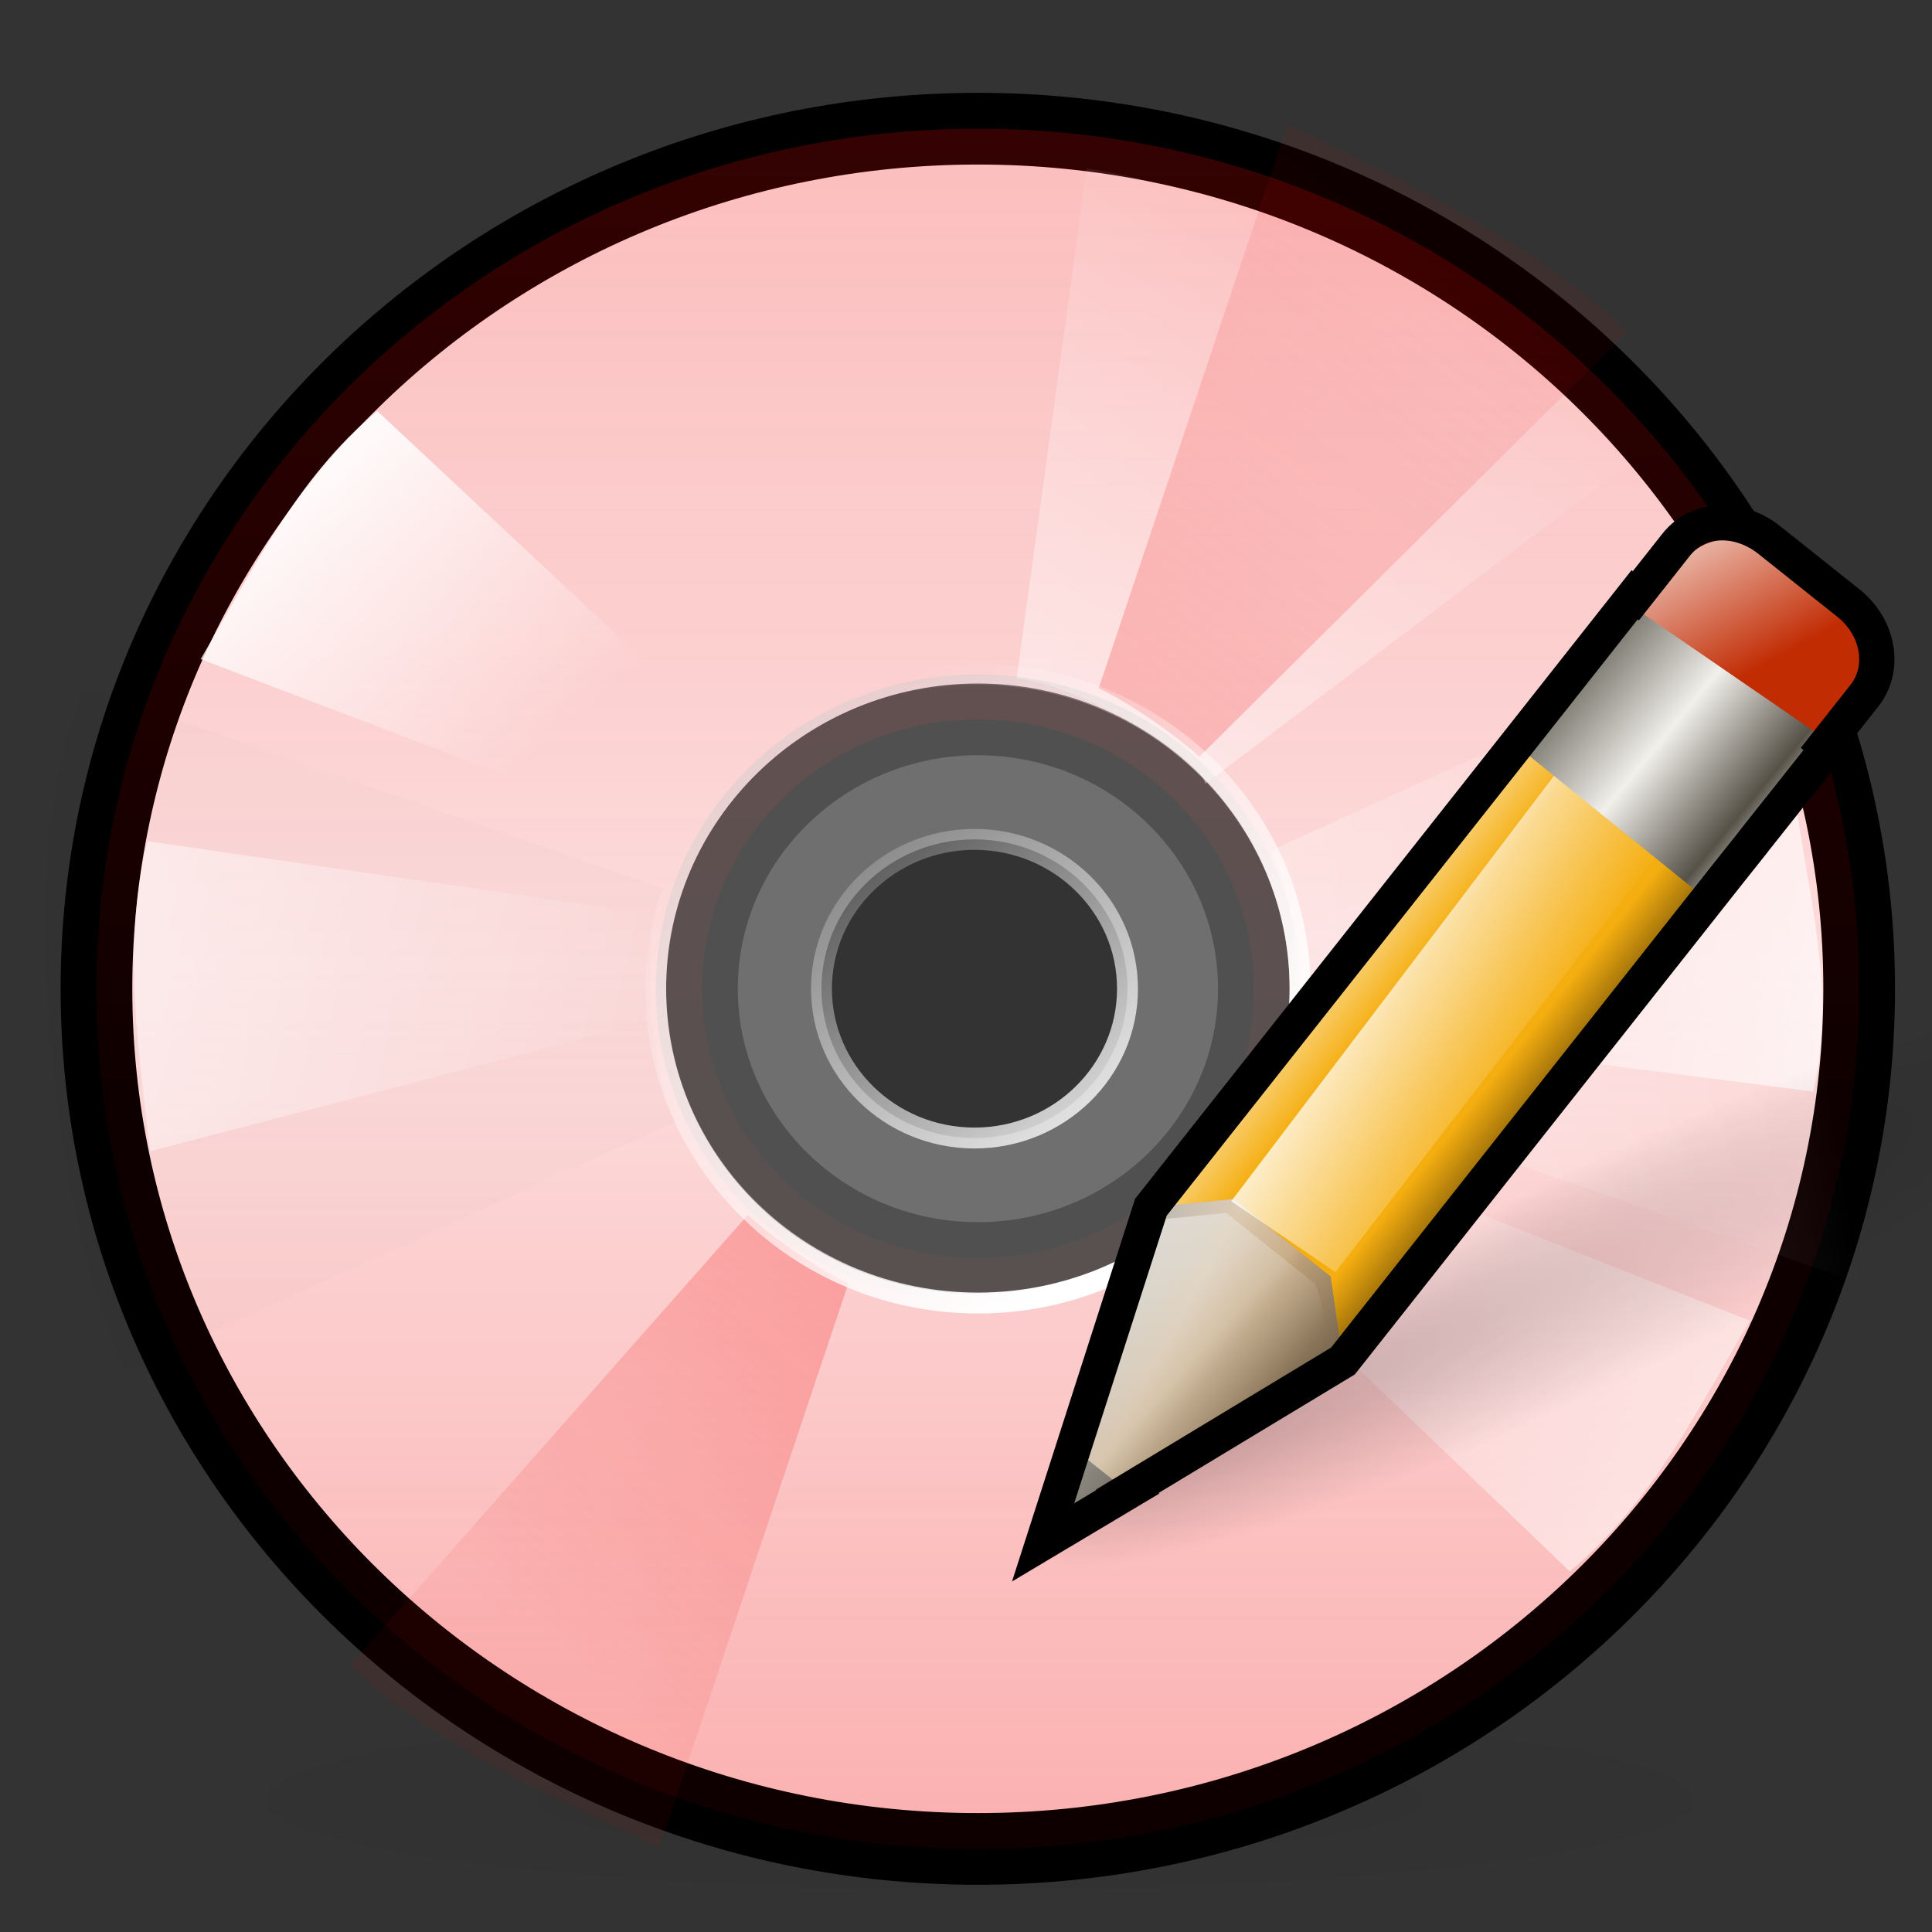 <?xml version="1.0" encoding="UTF-8" standalone="no"?>
<!-- Created with Inkscape (http://www.inkscape.org/) -->
<!-- 
Created By Andrew Fitzsimon.
Much of this document has been manually cleaned and crafted in a text editor so that only the colour definitions and basic presentation related data remain in the XML. 
Changes to this document may compromise the structure of this palette.
-->
<svg
   xmlns:dc="http://purl.org/dc/elements/1.1/"
   xmlns:cc="http://web.resource.org/cc/"
   xmlns:rdf="http://www.w3.org/1999/02/22-rdf-syntax-ns#"
   xmlns:svg="http://www.w3.org/2000/svg"
   xmlns="http://www.w3.org/2000/svg"
   xmlns:xlink="http://www.w3.org/1999/xlink"
   xmlns:sodipodi="http://inkscape.sourceforge.net/DTD/sodipodi-0.dtd"
   xmlns:inkscape="http://www.inkscape.org/namespaces/inkscape"
   version="1.0"
   x="00"
   y="00"
   width="128"
   height="128"
   id="Etiquette"
   sodipodi:version="0.32"
   inkscape:version="0.41"
   sodipodi:docname="k3b.svg"
   sodipodi:docbase="/usr/share/icons/dlg-etiquette/scalable/apps">
  <rect width="100%" height="100%" fill="#333333" stroke="none"/>
  <sodipodi:namedview
     id="base"
     pagecolor="#ffffff"
     bordercolor="#666666"
     borderopacity="1.0"
     inkscape:pageopacity="0.0"
     inkscape:pageshadow="0"
     inkscape:zoom="2.0000001"
     inkscape:cx="87.477995"
     inkscape:cy="11.085708"
     inkscape:window-width="653"
     inkscape:window-height="569"
     inkscape:window-x="355"
     inkscape:window-y="148"
     inkscape:current-layer="Etiquette"
     showgrid="true"
     gridspacingx="8pt"
     gridspacingy="8pt"
     gridoriginy="0pt"
     gridoriginx="0pt"
     inkscape:grid-points="false"
     gridtolerance="40pt"
     showborder="true"
     inkscape:grid-bbox="false"
     gridcolor="#3f3fff"
     gridopacity="0.082"
     gridempspacing="2"
     gridempcolor="#3f3fff"
     gridempopacity="0.082"
     showguides="true"
     inkscape:guide-bbox="true" />
  <defs
     id="Gradients">
    <linearGradient
       id="linearGradient2590">
      <stop
         style="stop-color:#ffffff;stop-opacity:1;"
         offset="0"
         id="stop2592" />
      <stop
         style="stop-color:#ffffff;stop-opacity:0;"
         offset="1"
         id="stop2594" />
    </linearGradient>
    <linearGradient
       id="linearGradient2584">
      <stop
         style="stop-color:#ffffff;stop-opacity:1;"
         offset="0"
         id="stop2586" />
      <stop
         style="stop-color:#ffffff;stop-opacity:0;"
         offset="1"
         id="stop2588" />
    </linearGradient>
    <linearGradient
       id="linearGradient2578">
      <stop
         style="stop-color:#ffffff;stop-opacity:1;"
         offset="0"
         id="stop2580" />
      <stop
         style="stop-color:#ffffff;stop-opacity:0;"
         offset="1"
         id="stop2582" />
    </linearGradient>
    <linearGradient
       id="linearGradient2572">
      <stop
         style="stop-color:#ffffff;stop-opacity:1;"
         offset="0"
         id="stop2574" />
      <stop
         style="stop-color:#ffffff;stop-opacity:0;"
         offset="1"
         id="stop2576" />
    </linearGradient>
    <linearGradient
       id="linearGradient2566">
      <stop
         style="stop-color:#000000;stop-opacity:1;"
         offset="0"
         id="stop2568" />
      <stop
         style="stop-color:#000000;stop-opacity:0;"
         offset="1"
         id="stop2570" />
    </linearGradient>
    <linearGradient
       id="linearGradient2560">
      <stop
         style="stop-color:#000000;stop-opacity:1;"
         offset="0"
         id="stop2562" />
      <stop
         style="stop-color:#000000;stop-opacity:0;"
         offset="1"
         id="stop2564" />
    </linearGradient>
    <linearGradient
       id="linearGradient2554">
      <stop
         style="stop-color:#000000;stop-opacity:1;"
         offset="0"
         id="stop2556" />
      <stop
         style="stop-color:#000000;stop-opacity:0;"
         offset="1"
         id="stop2558" />
    </linearGradient>
    <linearGradient
       id="linearGradient2548">
      <stop
         style="stop-color:#000000;stop-opacity:1;"
         offset="0"
         id="stop2550" />
      <stop
         style="stop-color:#000000;stop-opacity:0;"
         offset="1"
         id="stop2552" />
    </linearGradient>
    <linearGradient
       id="linearGradient2542">
      <stop
         style="stop-color:#000000;stop-opacity:0;"
         offset="0"
         id="stop2544" />
      <stop
         style="stop-color:#000000;stop-opacity:1;"
         offset="1"
         id="stop2546" />
    </linearGradient>
    <linearGradient
       id="linearGradient2536">
      <stop
         style="stop-color:#000000;stop-opacity:0;"
         offset="0"
         id="stop2538" />
      <stop
         style="stop-color:#000000;stop-opacity:1;"
         offset="1"
         id="stop2540" />
    </linearGradient>
    <linearGradient
       id="linearGradient2530">
      <stop
         style="stop-color:#000000;stop-opacity:0;"
         offset="0"
         id="stop2532" />
      <stop
         style="stop-color:#000000;stop-opacity:1;"
         offset="1"
         id="stop2534" />
    </linearGradient>
    <linearGradient
       id="linearGradient2524">
      <stop
         style="stop-color:#000000;stop-opacity:0;"
         offset="0"
         id="stop2526" />
      <stop
         style="stop-color:#000000;stop-opacity:1;"
         offset="1"
         id="stop2528" />
    </linearGradient>
    <linearGradient
       id="linearGradient2518">
      <stop
         style="stop-color:#eae8e3;stop-opacity:1;"
         offset="0"
         id="stop2520" />
      <stop
         style="stop-color:#eae8e3;stop-opacity:0;"
         offset="1"
         id="stop2522" />
    </linearGradient>
    <linearGradient
       id="linearGradient2512">
      <stop
         style="stop-color:#eae8e3;stop-opacity:1;"
         offset="0"
         id="stop2514" />
      <stop
         style="stop-color:#eae8e3;stop-opacity:0;"
         offset="1"
         id="stop2516" />
    </linearGradient>
    <linearGradient
       id="linearGradient2506">
      <stop
         style="stop-color:#eae8e3;stop-opacity:1;"
         offset="0"
         id="stop2508" />
      <stop
         style="stop-color:#eae8e3;stop-opacity:0;"
         offset="1"
         id="stop2510" />
    </linearGradient>
    <linearGradient
       id="linearGradient2495">
      <stop
         style="stop-color:#000000;stop-opacity:0.215;"
         offset="0"
         id="stop2497" />
      <stop
         style="stop-color:#000000;stop-opacity:0.098;"
         offset="0.5"
         id="stop2499" />
      <stop
         style="stop-color:#000000;stop-opacity:0;"
         offset="1"
         id="stop2501" />
    </linearGradient>
    <linearGradient
       id="linearGradient2487">
      <stop
         style="stop-color:#000000;stop-opacity:0.215;"
         offset="0"
         id="stop2489" />
      <stop
         style="stop-color:#000000;stop-opacity:0.098;"
         offset="0.5"
         id="stop2491" />
      <stop
         style="stop-color:#000000;stop-opacity:0;"
         offset="1"
         id="stop2493" />
    </linearGradient>
    <linearGradient
       id="linearGradient2479">
      <stop
         style="stop-color:#000000;stop-opacity:0.215;"
         offset="0"
         id="stop2481" />
      <stop
         style="stop-color:#000000;stop-opacity:0.098;"
         offset="0.5"
         id="stop2483" />
      <stop
         style="stop-color:#000000;stop-opacity:0;"
         offset="1"
         id="stop2485" />
    </linearGradient>
    <linearGradient
       id="linearGradient2469">
      <stop
         style="stop-color:#807d74;stop-opacity:1;"
         offset="0"
         id="stop2471" />
      <stop
         style="stop-color:#f2f0eb;stop-opacity:1;"
         offset="0.387"
         id="stop2473" />
      <stop
         style="stop-color:#565248;stop-opacity:1;"
         offset="0.808"
         id="stop2475" />
      <stop
         style="stop-color:#eae8e3;stop-opacity:1;"
         offset="1"
         id="stop2477" />
    </linearGradient>
    <linearGradient
       id="linearGradient2459">
      <stop
         style="stop-color:#807d74;stop-opacity:1;"
         offset="0"
         id="stop2461" />
      <stop
         style="stop-color:#f2f0eb;stop-opacity:1;"
         offset="0.387"
         id="stop2463" />
      <stop
         style="stop-color:#565248;stop-opacity:1;"
         offset="0.808"
         id="stop2465" />
      <stop
         style="stop-color:#eae8e3;stop-opacity:1;"
         offset="1"
         id="stop2467" />
    </linearGradient>
    <linearGradient
       id="linearGradient2449">
      <stop
         style="stop-color:#807d74;stop-opacity:1;"
         offset="0"
         id="stop2451" />
      <stop
         style="stop-color:#f2f0eb;stop-opacity:1;"
         offset="0.387"
         id="stop2453" />
      <stop
         style="stop-color:#565248;stop-opacity:1;"
         offset="0.808"
         id="stop2455" />
      <stop
         style="stop-color:#eae8e3;stop-opacity:1;"
         offset="1"
         id="stop2457" />
    </linearGradient>
    <linearGradient
       id="linearGradient2439">
      <stop
         style="stop-color:#807d74;stop-opacity:1;"
         offset="0"
         id="stop2441" />
      <stop
         style="stop-color:#f2f0eb;stop-opacity:1;"
         offset="0.387"
         id="stop2443" />
      <stop
         style="stop-color:#565248;stop-opacity:1;"
         offset="0.808"
         id="stop2445" />
      <stop
         style="stop-color:#eae8e3;stop-opacity:1;"
         offset="1"
         id="stop2447" />
    </linearGradient>
    <linearGradient
       id="linearGradient2429">
      <stop
         style="stop-color:#807d74;stop-opacity:1;"
         offset="0"
         id="stop2431" />
      <stop
         style="stop-color:#f2f0eb;stop-opacity:1;"
         offset="0.387"
         id="stop2433" />
      <stop
         style="stop-color:#565248;stop-opacity:1;"
         offset="0.808"
         id="stop2435" />
      <stop
         style="stop-color:#eae8e3;stop-opacity:1;"
         offset="1"
         id="stop2437" />
    </linearGradient>
    <linearGradient
       id="linearGradient2423">
      <stop
         style="stop-color:#ffffff;stop-opacity:1;"
         offset="0"
         id="stop2425" />
      <stop
         style="stop-color:#ffffff;stop-opacity:0;"
         offset="1"
         id="stop2427" />
    </linearGradient>
    <linearGradient
       id="linearGradient2417">
      <stop
         style="stop-color:#ffffff;stop-opacity:1;"
         offset="0"
         id="stop2419" />
      <stop
         style="stop-color:#ffffff;stop-opacity:0;"
         offset="1"
         id="stop2421" />
    </linearGradient>
    <linearGradient
       id="linearGradient2411">
      <stop
         style="stop-color:#ffffff;stop-opacity:1;"
         offset="0"
         id="stop2413" />
      <stop
         style="stop-color:#ffffff;stop-opacity:0;"
         offset="1"
         id="stop2415" />
    </linearGradient>
    <linearGradient
       id="linearGradient2405">
      <stop
         style="stop-color:#ffffff;stop-opacity:1;"
         offset="0"
         id="stop2407" />
      <stop
         style="stop-color:#ffffff;stop-opacity:0;"
         offset="1"
         id="stop2409" />
    </linearGradient>
    <linearGradient
       id="linearGradient2399">
      <stop
         style="stop-color:#ffffff;stop-opacity:1;"
         offset="0"
         id="stop2401" />
      <stop
         style="stop-color:#ffffff;stop-opacity:0;"
         offset="1"
         id="stop2403" />
    </linearGradient>
    <linearGradient
       id="linearGradient2393">
      <stop
         style="stop-color:#000000;stop-opacity:0;"
         offset="0"
         id="stop2395" />
      <stop
         style="stop-color:#000000;stop-opacity:1;"
         offset="1"
         id="stop2397" />
    </linearGradient>
    <linearGradient
       id="linearGradient2387">
      <stop
         style="stop-color:#000000;stop-opacity:0;"
         offset="0"
         id="stop2389" />
      <stop
         style="stop-color:#000000;stop-opacity:1;"
         offset="1"
         id="stop2391" />
    </linearGradient>
    <linearGradient
       id="linearGradient2381">
      <stop
         style="stop-color:#000000;stop-opacity:0;"
         offset="0"
         id="stop2383" />
      <stop
         style="stop-color:#000000;stop-opacity:1;"
         offset="1"
         id="stop2385" />
    </linearGradient>
    <linearGradient
       id="linearGradient2375">
      <stop
         style="stop-color:#ffffff;stop-opacity:1;"
         offset="0"
         id="stop2377" />
      <stop
         style="stop-color:#ffffff;stop-opacity:0;"
         offset="1"
         id="stop2379" />
    </linearGradient>
    <linearGradient
       id="linearGradient2369">
      <stop
         style="stop-color:#ffffff;stop-opacity:1;"
         offset="0"
         id="stop2371" />
      <stop
         style="stop-color:#ffffff;stop-opacity:0;"
         offset="1"
         id="stop2373" />
    </linearGradient>
    <linearGradient
       id="linearGradient2363">
      <stop
         style="stop-color:#ffffff;stop-opacity:1;"
         offset="0"
         id="stop2365" />
      <stop
         style="stop-color:#ffffff;stop-opacity:0;"
         offset="1"
         id="stop2367" />
    </linearGradient>
    <linearGradient
       id="linearGradient2357">
      <stop
         style="stop-color:#ffffff;stop-opacity:1;"
         offset="0"
         id="stop2359" />
      <stop
         style="stop-color:#ffffff;stop-opacity:0;"
         offset="1"
         id="stop2361" />
    </linearGradient>
    <linearGradient
       id="linearGradient2351">
      <stop
         style="stop-color:#ffffff;stop-opacity:1;"
         offset="0"
         id="stop2353" />
      <stop
         style="stop-color:#ffffff;stop-opacity:0;"
         offset="1"
         id="stop2355" />
    </linearGradient>
    <linearGradient
       id="linearGradient2345">
      <stop
         style="stop-color:#ffffff;stop-opacity:1;"
         offset="0"
         id="stop2347" />
      <stop
         style="stop-color:#ffffff;stop-opacity:0;"
         offset="1"
         id="stop2349" />
    </linearGradient>
    <linearGradient
       id="linearGradient2339">
      <stop
         style="stop-color:#ffffff;stop-opacity:1;"
         offset="0"
         id="stop2341" />
      <stop
         style="stop-color:#ffffff;stop-opacity:0;"
         offset="1"
         id="stop2343" />
    </linearGradient>
    <linearGradient
       id="linearGradient9590">
      <stop
         style="stop-color:#ffffff;stop-opacity:0;"
         offset="0"
         id="stop9591" />
      <stop
         style="stop-color:#fff;stop-opacity:1;"
         offset="1"
         id="stop9592" />
    </linearGradient>
    <linearGradient
       inkscape:collect="always"
       id="linearGradient583">
      <stop
         style="stop-color:#000000;stop-opacity:1;"
         offset="0"
         id="stop584" />
      <stop
         style="stop-color:#000000;stop-opacity:0;"
         offset="1"
         id="stop585" />
    </linearGradient>
    <linearGradient
       id="linearGradient2023">
      <stop
         style="stop-color:#ff221f;stop-opacity:0.686;"
         offset="0"
         id="stop2024" />
      <stop
         style="stop-color:#ef0000;stop-opacity:0.062;"
         offset="1"
         id="stop2025" />
    </linearGradient>
    <linearGradient
       id="linearGradient1753">
      <stop
         style="stop-color:#e31812;stop-opacity:1;"
         offset="0"
         id="stop1754" />
      <stop
         style="stop-color:#cb3d00;stop-opacity:0;"
         offset="1"
         id="stop1755" />
    </linearGradient>
    <linearGradient
       inkscape:collect="always"
       id="linearGradient1601">
      <stop
         style="stop-color:#ffffff;stop-opacity:1;"
         offset="0"
         id="stop1602" />
      <stop
         style="stop-color:#ffffff;stop-opacity:0;"
         offset="1"
         id="stop1603" />
    </linearGradient>
    <linearGradient
       id="linearGradient1811">
      <stop
         style="stop-color:#ffffff;stop-opacity:1;"
         offset="0"
         id="stop1812" />
      <stop
         style="stop-color:#ffffff;stop-opacity:0;"
         offset="1"
         id="stop1813" />
    </linearGradient>
    <linearGradient
       id="linearGradient2386">
      <stop
         style="stop-color:#ffffff;stop-opacity:1;"
         offset="0"
         id="stop2387" />
      <stop
         style="stop-color:#ec9603;stop-opacity:1;"
         offset="0.5"
         id="stop2414" />
      <stop
         style="stop-color:#e82000;stop-opacity:1;"
         offset="1"
         id="stop2388" />
    </linearGradient>
    <linearGradient
       id="MaterialSoftShadow">
      <stop
         style="stop-color:#000000;stop-opacity:0.215;"
         offset="0"
         id="stop2619" />
      <stop
         style="stop-color:#000000;stop-opacity:0.098;"
         offset="0.5"
         id="stop2621" />
      <stop
         style="stop-color:#000000;stop-opacity:0;"
         offset="1"
         id="stop2620" />
    </linearGradient>
    <radialGradient
       inkscape:collect="always"
       xlink:href="#MaterialSoftShadow"
       id="radialGradient95"
       gradientUnits="userSpaceOnUse"
       cx="-289.091"
       cy="598.367"
       fx="-289.091"
       fy="598.367"
       r="125.205" />
    <linearGradient
       inkscape:collect="always"
       xlink:href="#linearGradient2023"
       id="linearGradient96"
       gradientUnits="userSpaceOnUse"
       gradientTransform="matrix(0.911,0,0,0.889,-3.848,-6.943)"
       x1="127.761"
       y1="267.642"
       x2="127.761"
       y2="77.294" />
    <linearGradient
       inkscape:collect="always"
       xlink:href="#linearGradient2023"
       id="linearGradient98"
       gradientUnits="userSpaceOnUse"
       gradientTransform="matrix(-0.431,2.937544e-2,-3.675125e-2,-0.513,22.902,291.881)"
       x1="-219.767"
       y1="537.684"
       x2="-72.849"
       y2="347.807" />
    <linearGradient
       inkscape:collect="always"
       xlink:href="#linearGradient1601"
       id="linearGradient99"
       gradientUnits="userSpaceOnUse"
       gradientTransform="matrix(0.429,-2.924403e-2,3.073985e-2,0.429,148.079,-150.312)"
       x1="-265.254"
       y1="535.94"
       x2="-145.861"
       y2="383.048" />
    <linearGradient
       inkscape:collect="always"
       xlink:href="#linearGradient1753"
       id="linearGradient100"
       gradientUnits="userSpaceOnUse"
       gradientTransform="matrix(0.442,-3.015165e-2,3.580514e-2,0.5,155.74,-169.511)"
       x1="-326.937"
       y1="621.12"
       x2="-144.874"
       y2="372.947" />
    <linearGradient
       inkscape:collect="always"
       xlink:href="#linearGradient1601"
       id="linearGradient101"
       gradientUnits="userSpaceOnUse"
       gradientTransform="matrix(0.281,0.369,-0.388,0.281,285.543,-24.728)"
       x1="-118.477"
       y1="566.042"
       x2="-32.234"
       y2="396.04" />
    <linearGradient
       inkscape:collect="always"
       xlink:href="#linearGradient1601"
       id="linearGradient102"
       gradientUnits="userSpaceOnUse"
       gradientTransform="matrix(0.223,0.293,-0.375,0.272,260.832,-14.831)"
       x1="-36.099"
       y1="294.645"
       x2="-116.468"
       y2="391.662" />
    <linearGradient
       inkscape:collect="always"
       xlink:href="#linearGradient1601"
       id="linearGradient103"
       gradientUnits="userSpaceOnUse"
       gradientTransform="matrix(-0.226,-0.298,0.382,-0.276,-159.621,107.679)"
       x1="-95.537"
       y1="287.639"
       x2="-214.042"
       y2="411.965" />
    <linearGradient
       inkscape:collect="always"
       xlink:href="#linearGradient1601"
       id="linearGradient104"
       gradientUnits="userSpaceOnUse"
       gradientTransform="matrix(1.763197e-3,0.371,-0.476,2.152011e-3,272.916,114.479)"
       x1="-2.841"
       y1="276.703"
       x2="-117.352"
       y2="391.214" />
    <linearGradient
       inkscape:collect="always"
       xlink:href="#linearGradient9590"
       id="linearGradient105"
       gradientUnits="userSpaceOnUse"
       gradientTransform="matrix(-1.728076e-3,-0.364,0.463,-2.091762e-3,-138.762,-27.741)"
       x1="-192.844"
       y1="392.992"
       x2="-150.66"
       y2="346.77" />
    <linearGradient
       inkscape:collect="always"
       xlink:href="#linearGradient1601"
       id="linearGradient106"
       gradientUnits="userSpaceOnUse"
       gradientTransform="matrix(0.878,0,0,0.858,-3.778,-6.826)"
       x1="95.641"
       y1="96.112"
       x2="68.67"
       y2="62.445" />
    <linearGradient
       inkscape:collect="always"
       xlink:href="#linearGradient2023"
       id="linearGradient1760"
       gradientUnits="userSpaceOnUse"
       gradientTransform="matrix(0.911,0,0,0.889,-4.671,-4.969)"
       x1="98.615"
       y1="-205.989"
       x2="98.615"
       y2="87.374" />
    <linearGradient
       inkscape:collect="always"
       xlink:href="#linearGradient1601"
       id="linearGradient1561"
       gradientUnits="userSpaceOnUse"
       gradientTransform="matrix(0.878,0,0,0.858,-3.778,-6.826)"
       x1="95.641"
       y1="96.112"
       x2="68.67"
       y2="62.445" />
    <linearGradient
       inkscape:collect="always"
       xlink:href="#linearGradient9590"
       id="linearGradient1560"
       gradientUnits="userSpaceOnUse"
       gradientTransform="matrix(-1.728076e-3,-0.364,0.463,-2.091762e-3,-138.762,-27.741)"
       x1="-192.844"
       y1="392.992"
       x2="-150.66"
       y2="346.77" />
    <linearGradient
       inkscape:collect="always"
       xlink:href="#linearGradient1601"
       id="linearGradient1559"
       gradientUnits="userSpaceOnUse"
       gradientTransform="matrix(1.763197e-3,0.371,-0.476,2.152011e-3,272.916,114.479)"
       x1="-2.841"
       y1="276.703"
       x2="-117.352"
       y2="391.214" />
    <linearGradient
       inkscape:collect="always"
       xlink:href="#linearGradient1601"
       id="linearGradient1558"
       gradientUnits="userSpaceOnUse"
       gradientTransform="matrix(-0.226,-0.298,0.382,-0.276,-159.621,107.679)"
       x1="-95.537"
       y1="287.639"
       x2="-214.042"
       y2="411.965" />
    <linearGradient
       inkscape:collect="always"
       xlink:href="#linearGradient1601"
       id="linearGradient1557"
       gradientUnits="userSpaceOnUse"
       gradientTransform="matrix(0.223,0.293,-0.375,0.272,260.832,-14.831)"
       x1="-36.099"
       y1="294.645"
       x2="-116.468"
       y2="391.662" />
    <linearGradient
       inkscape:collect="always"
       xlink:href="#linearGradient1601"
       id="linearGradient1556"
       gradientUnits="userSpaceOnUse"
       gradientTransform="matrix(0.281,0.369,-0.388,0.281,285.543,-24.728)"
       x1="-118.477"
       y1="566.042"
       x2="-32.234"
       y2="396.04" />
    <linearGradient
       inkscape:collect="always"
       xlink:href="#linearGradient1753"
       id="linearGradient1555"
       gradientUnits="userSpaceOnUse"
       gradientTransform="matrix(0.442,-3.015165e-2,3.580514e-2,0.5,155.74,-169.511)"
       x1="-326.937"
       y1="621.12"
       x2="-144.874"
       y2="372.947" />
    <linearGradient
       inkscape:collect="always"
       xlink:href="#linearGradient1601"
       id="linearGradient1554"
       gradientUnits="userSpaceOnUse"
       gradientTransform="matrix(0.429,-2.924403e-2,3.073985e-2,0.429,148.079,-150.312)"
       x1="-265.254"
       y1="535.94"
       x2="-145.861"
       y2="383.048" />
    <linearGradient
       inkscape:collect="always"
       xlink:href="#linearGradient2023"
       id="linearGradient1553"
       gradientUnits="userSpaceOnUse"
       gradientTransform="matrix(-0.431,2.937544e-2,-3.675125e-2,-0.513,22.902,291.881)"
       x1="-219.767"
       y1="537.684"
       x2="-72.849"
       y2="347.807" />
    <linearGradient
       inkscape:collect="always"
       xlink:href="#linearGradient2023"
       id="linearGradient1552"
       gradientUnits="userSpaceOnUse"
       gradientTransform="matrix(0.911,0,0,0.889,-3.848,-6.943)"
       x1="98.615"
       y1="-205.989"
       x2="98.615"
       y2="87.374" />
    <linearGradient
       inkscape:collect="always"
       xlink:href="#linearGradient2023"
       id="linearGradient1551"
       gradientUnits="userSpaceOnUse"
       gradientTransform="matrix(0.911,0,0,0.889,-3.848,-6.943)"
       x1="127.761"
       y1="267.642"
       x2="127.761"
       y2="77.294" />
    <radialGradient
       inkscape:collect="always"
       xlink:href="#MaterialSoftShadow"
       id="radialGradient1550"
       gradientUnits="userSpaceOnUse"
       cx="-289.091"
       cy="598.367"
       fx="-289.091"
       fy="598.367"
       r="125.205" />
    <linearGradient
       inkscape:collect="always"
       xlink:href="#linearGradient587"
       id="linearGradient590"
       gradientTransform="scale(1.012,0.988)"
       x1="122.388"
       y1="290.614"
       x2="24.06"
       y2="3.16"
       gradientUnits="userSpaceOnUse" />
    <linearGradient
       inkscape:collect="always"
       xlink:href="#linearGradient583"
       id="linearGradient1548"
       gradientTransform="scale(0.97,1.031)"
       x1="649.975"
       y1="221.225"
       x2="585.337"
       y2="220.087"
       gradientUnits="userSpaceOnUse" />
    <linearGradient
       id="linearGradient1544">
      <stop
         style="stop-color:#000000;stop-opacity:0.215;"
         offset="0"
         id="stop1545" />
      <stop
         style="stop-color:#000000;stop-opacity:0.098;"
         offset="0.5"
         id="stop1546" />
      <stop
         style="stop-color:#000000;stop-opacity:0;"
         offset="1"
         id="stop1547" />
    </linearGradient>
    <linearGradient
       inkscape:collect="always"
       xlink:href="#linearGradient2386"
       id="linearGradient1543"
       gradientUnits="userSpaceOnUse"
       gradientTransform="matrix(-0.439,-0.488,-0.444,0.493,672.058,236.403)"
       x1="17.775"
       y1="81.311"
       x2="93.902"
       y2="60.913" />
    <linearGradient
       id="linearGradient1539">
      <stop
         style="stop-color:#ffffff;stop-opacity:1;"
         offset="0"
         id="stop1540" />
      <stop
         style="stop-color:#46a046;stop-opacity:1;"
         offset="0.5"
         id="stop1541" />
      <stop
         style="stop-color:#267726;stop-opacity:1;"
         offset="1"
         id="stop1542" />
    </linearGradient>
    <linearGradient
       inkscape:collect="always"
       xlink:href="#linearGradient1811"
       id="linearGradient1538"
       gradientUnits="userSpaceOnUse"
       gradientTransform="matrix(-0.594,-0.661,-0.328,0.364,668.133,236.885)"
       x1="98.899"
       y1="8.786"
       x2="35.052"
       y2="72.632" />
    <linearGradient
       id="linearGradient1535">
      <stop
         style="stop-color:#ffffff;stop-opacity:1;"
         offset="0"
         id="stop1536" />
      <stop
         style="stop-color:#ffffff;stop-opacity:0;"
         offset="1"
         id="stop1537" />
    </linearGradient>
    <linearGradient
       inkscape:collect="always"
       xlink:href="#linearGradient1811"
       id="linearGradient1534"
       gradientUnits="userSpaceOnUse"
       gradientTransform="matrix(-0.439,-0.488,-0.444,0.493,668.133,236.885)"
       x1="2.825"
       y1="173.712"
       x2="83.588"
       y2="92.949" />
    <linearGradient
       inkscape:collect="always"
       xlink:href="#linearGradient1681"
       id="linearGradient2490"
       gradientUnits="userSpaceOnUse"
       gradientTransform="matrix(0.809,0,0,0.79,0.668,-1.115)"
       x1="7.654"
       y1="81.443"
       x2="150.326"
       y2="81.443" />
    <linearGradient
       id="linearGradient1681">
      <stop
         style="stop-color:#ffffff;stop-opacity:1;"
         offset="0"
         id="stop1682" />
      <stop
         style="stop-color:#ffffff;stop-opacity:0;"
         offset="1"
         id="stop1683" />
    </linearGradient>
    <linearGradient
       inkscape:collect="always"
       xlink:href="#linearGradient1601"
       id="linearGradient2492"
       gradientUnits="userSpaceOnUse"
       gradientTransform="matrix(0.865,0,0,0.845,-3.755,-5.567)"
       x1="95.641"
       y1="96.112"
       x2="68.67"
       y2="62.445" />
    <linearGradient
       inkscape:collect="always"
       xlink:href="#linearGradient1601"
       id="linearGradient2496"
       gradientUnits="userSpaceOnUse"
       gradientTransform="matrix(1.780966e-3,0.401,-0.481,2.323234e-3,273.644,117.882)"
       x1="-2.841"
       y1="276.703"
       x2="-117.352"
       y2="391.214" />
    <linearGradient
       inkscape:collect="always"
       xlink:href="#linearGradient1601"
       id="linearGradient2501"
       gradientUnits="userSpaceOnUse"
       gradientTransform="matrix(0.231,0.329,-0.389,0.305,265.837,-23.205)"
       x1="-36.099"
       y1="294.645"
       x2="-116.468"
       y2="391.662" />
    <linearGradient
       inkscape:collect="always"
       xlink:href="#linearGradient1601"
       id="linearGradient2503"
       gradientUnits="userSpaceOnUse"
       gradientTransform="matrix(0.276,0.364,-0.382,0.277,281.277,-23.205)"
       x1="-118.477"
       y1="566.042"
       x2="-32.234"
       y2="396.04" />
    <linearGradient
       inkscape:collect="always"
       xlink:href="#linearGradient1753"
       id="linearGradient2505"
       gradientUnits="userSpaceOnUse"
       gradientTransform="matrix(0.436,-2.970469e-2,3.527436e-2,0.493,153.398,-165.841)"
       x1="-326.937"
       y1="621.12"
       x2="-144.874"
       y2="372.947" />
    <linearGradient
       id="linearGradient1519">
      <stop
         style="stop-color:#000000;stop-opacity:1;"
         offset="0"
         id="stop1520" />
      <stop
         style="stop-color:#000000;stop-opacity:0;"
         offset="1"
         id="stop1521" />
    </linearGradient>
    <linearGradient
       inkscape:collect="always"
       xlink:href="#linearGradient1601"
       id="linearGradient2507"
       gradientUnits="userSpaceOnUse"
       gradientTransform="matrix(0.463,-3.157257e-2,3.318748e-2,0.463,153.398,-165.841)"
       x1="-265.254"
       y1="535.94"
       x2="-145.861"
       y2="383.048" />
    <linearGradient
       inkscape:collect="always"
       xlink:href="#linearGradient2023"
       id="linearGradient2513"
       gradientUnits="userSpaceOnUse"
       gradientTransform="matrix(0.897,0,0,0.876,-3.824,-5.683)"
       x1="128.151"
       y1="269.067"
       x2="94.869"
       y2="69.204" />
    <linearGradient
       inkscape:collect="always"
       xlink:href="#linearGradient2023"
       id="linearGradient2515"
       gradientUnits="userSpaceOnUse"
       gradientTransform="matrix(0.897,0,0,0.876,-3.824,-5.683)"
       x1="98.615"
       y1="-205.989"
       x2="98.615"
       y2="87.374" />
    <radialGradient
       inkscape:collect="always"
       xlink:href="#MaterialSoftShadow"
       id="radialGradient11062"
       gradientUnits="userSpaceOnUse"
       cx="-289.091"
       cy="598.367"
       fx="-289.091"
       fy="598.367"
       r="125.205" />
    <linearGradient
       inkscape:collect="always"
       id="linearGradient587">
      <stop
         style="stop-color:#000000;stop-opacity:1;"
         offset="0"
         id="stop588" />
      <stop
         style="stop-color:#000000;stop-opacity:0;"
         offset="1"
         id="stop589" />
    </linearGradient>
    <radialGradient
       inkscape:collect="always"
       xlink:href="#MaterialSoftShadow"
       id="radialGradient725"
       gradientUnits="userSpaceOnUse"
       cx="-289.091"
       cy="598.367"
       fx="-289.091"
       fy="598.367"
       r="125.205" />
    <linearGradient
       id="linearGradient1">
      <stop
         style="stop-color:#000000;stop-opacity:0.215;"
         offset="0"
         id="stop2" />
      <stop
         style="stop-color:#000000;stop-opacity:0.098;"
         offset="0.5"
         id="stop3" />
      <stop
         style="stop-color:#000000;stop-opacity:0;"
         offset="1"
         id="stop4" />
    </linearGradient>
    <linearGradient
       inkscape:collect="always"
       xlink:href="#linearGradient2023"
       id="linearGradient722"
       gradientUnits="userSpaceOnUse"
       gradientTransform="matrix(0.911,0,0,0.889,-3.848,-6.943)"
       x1="127.761"
       y1="267.642"
       x2="127.761"
       y2="77.294" />
    <linearGradient
       inkscape:collect="always"
       xlink:href="#linearGradient2023"
       id="linearGradient724"
       gradientUnits="userSpaceOnUse"
       gradientTransform="matrix(0.911,0,0,0.889,-3.848,-6.943)"
       x1="98.615"
       y1="-205.989"
       x2="98.615"
       y2="87.374" />
    <linearGradient
       inkscape:collect="always"
       xlink:href="#linearGradient2023"
       id="linearGradient723"
       gradientUnits="userSpaceOnUse"
       gradientTransform="matrix(-0.431,2.937544e-2,-3.675125e-2,-0.513,22.902,291.881)"
       x1="-219.767"
       y1="537.684"
       x2="-72.849"
       y2="347.807" />
    <linearGradient
       inkscape:collect="always"
       xlink:href="#linearGradient1601"
       id="linearGradient721"
       gradientUnits="userSpaceOnUse"
       gradientTransform="matrix(0.429,-2.924403e-2,3.073985e-2,0.429,148.079,-150.312)"
       x1="-265.254"
       y1="535.94"
       x2="-145.861"
       y2="383.048" />
    <linearGradient
       inkscape:collect="always"
       xlink:href="#linearGradient1753"
       id="linearGradient720"
       gradientUnits="userSpaceOnUse"
       gradientTransform="matrix(0.442,-3.015165e-2,3.580514e-2,0.5,155.74,-169.511)"
       x1="-326.937"
       y1="621.12"
       x2="-144.874"
       y2="372.947" />
    <linearGradient
       id="linearGradient17">
      <stop
         style="stop-color:#000000;stop-opacity:1;"
         offset="0"
         id="stop18" />
      <stop
         style="stop-color:#000000;stop-opacity:0;"
         offset="1"
         id="stop19" />
    </linearGradient>
    <linearGradient
       inkscape:collect="always"
       xlink:href="#linearGradient1601"
       id="linearGradient719"
       gradientUnits="userSpaceOnUse"
       gradientTransform="matrix(0.281,0.369,-0.388,0.281,285.543,-24.728)"
       x1="-118.477"
       y1="566.042"
       x2="-32.234"
       y2="396.04" />
    <linearGradient
       inkscape:collect="always"
       xlink:href="#linearGradient1601"
       id="linearGradient718"
       gradientUnits="userSpaceOnUse"
       gradientTransform="matrix(0.223,0.293,-0.375,0.272,260.832,-14.831)"
       x1="-36.099"
       y1="294.645"
       x2="-116.468"
       y2="391.662" />
    <linearGradient
       inkscape:collect="always"
       xlink:href="#linearGradient1601"
       id="linearGradient717"
       gradientUnits="userSpaceOnUse"
       gradientTransform="matrix(-0.226,-0.298,0.382,-0.276,-159.621,107.679)"
       x1="-95.537"
       y1="287.639"
       x2="-214.042"
       y2="411.965" />
    <linearGradient
       inkscape:collect="always"
       xlink:href="#linearGradient1601"
       id="linearGradient716"
       gradientUnits="userSpaceOnUse"
       gradientTransform="matrix(1.763197e-3,0.371,-0.476,2.152011e-3,272.916,114.479)"
       x1="-2.841"
       y1="276.703"
       x2="-117.352"
       y2="391.214" />
    <linearGradient
       inkscape:collect="always"
       xlink:href="#linearGradient9590"
       id="linearGradient715"
       gradientUnits="userSpaceOnUse"
       gradientTransform="matrix(-1.728076e-3,-0.364,0.463,-2.091762e-3,-138.762,-27.741)"
       x1="-192.844"
       y1="392.992"
       x2="-150.66"
       y2="346.77" />
    <linearGradient
       id="linearGradient1485">
      <stop
         style="stop-color:#ffffff;stop-opacity:0;"
         offset="0"
         id="stop1486" />
      <stop
         style="stop-color:#fff;stop-opacity:1;"
         offset="1"
         id="stop1487" />
    </linearGradient>
    <linearGradient
       inkscape:collect="always"
       xlink:href="#linearGradient1601"
       id="linearGradient714"
       gradientUnits="userSpaceOnUse"
       gradientTransform="matrix(0.878,0,0,0.858,-3.778,-6.826)"
       x1="95.641"
       y1="96.112"
       x2="68.67"
       y2="62.445" />
    <radialGradient
       inkscape:collect="always"
       xlink:href="#MaterialSoftShadow"
       id="radialGradient46"
       gradientUnits="userSpaceOnUse"
       cx="-289.091"
       cy="598.367"
       fx="-289.091"
       fy="598.367"
       r="125.205" />
    <linearGradient
       id="linearGradient47">
      <stop
         style="stop-color:#000000;stop-opacity:0.215;"
         offset="0"
         id="stop48" />
      <stop
         style="stop-color:#000000;stop-opacity:0.098;"
         offset="0.5"
         id="stop49" />
      <stop
         style="stop-color:#000000;stop-opacity:0;"
         offset="1"
         id="stop50" />
    </linearGradient>
    <linearGradient
       inkscape:collect="always"
       xlink:href="#linearGradient2023"
       id="linearGradient51"
       gradientUnits="userSpaceOnUse"
       gradientTransform="matrix(0.911,0,0,0.889,-3.848,-6.943)"
       x1="127.761"
       y1="267.642"
       x2="127.761"
       y2="77.294" />
    <linearGradient
       inkscape:collect="always"
       xlink:href="#linearGradient2023"
       id="linearGradient55"
       gradientUnits="userSpaceOnUse"
       gradientTransform="matrix(0.911,0,0,0.889,-3.848,-6.943)"
       x1="98.615"
       y1="-205.989"
       x2="98.615"
       y2="87.374" />
    <linearGradient
       inkscape:collect="always"
       xlink:href="#linearGradient2023"
       id="linearGradient59"
       gradientUnits="userSpaceOnUse"
       gradientTransform="matrix(-0.431,2.937544e-2,-3.675125e-2,-0.513,22.902,291.881)"
       x1="-219.767"
       y1="537.684"
       x2="-72.849"
       y2="347.807" />
    <linearGradient
       inkscape:collect="always"
       xlink:href="#linearGradient1601"
       id="linearGradient63"
       gradientUnits="userSpaceOnUse"
       gradientTransform="matrix(0.429,-2.924403e-2,3.073985e-2,0.429,148.079,-150.312)"
       x1="-265.254"
       y1="535.94"
       x2="-145.861"
       y2="383.048" />
    <linearGradient
       inkscape:collect="always"
       xlink:href="#linearGradient1753"
       id="linearGradient67"
       gradientUnits="userSpaceOnUse"
       gradientTransform="matrix(0.442,-3.015165e-2,3.580514e-2,0.5,155.74,-169.511)"
       x1="-326.937"
       y1="621.12"
       x2="-144.874"
       y2="372.947" />
    <linearGradient
       id="linearGradient68">
      <stop
         style="stop-color:#000000;stop-opacity:1;"
         offset="0"
         id="stop69" />
      <stop
         style="stop-color:#000000;stop-opacity:0;"
         offset="1"
         id="stop70" />
    </linearGradient>
    <linearGradient
       inkscape:collect="always"
       xlink:href="#linearGradient1601"
       id="linearGradient71"
       gradientUnits="userSpaceOnUse"
       gradientTransform="matrix(0.281,0.369,-0.388,0.281,285.543,-24.728)"
       x1="-118.477"
       y1="566.042"
       x2="-32.234"
       y2="396.04" />
    <linearGradient
       inkscape:collect="always"
       xlink:href="#linearGradient1601"
       id="linearGradient75"
       gradientUnits="userSpaceOnUse"
       gradientTransform="matrix(0.223,0.293,-0.375,0.272,260.832,-14.831)"
       x1="-36.099"
       y1="294.645"
       x2="-116.468"
       y2="391.662" />
    <linearGradient
       inkscape:collect="always"
       xlink:href="#linearGradient1601"
       id="linearGradient79"
       gradientUnits="userSpaceOnUse"
       gradientTransform="matrix(-0.226,-0.298,0.382,-0.276,-159.621,107.679)"
       x1="-95.537"
       y1="287.639"
       x2="-214.042"
       y2="411.965" />
    <linearGradient
       inkscape:collect="always"
       xlink:href="#linearGradient1601"
       id="linearGradient83"
       gradientUnits="userSpaceOnUse"
       gradientTransform="matrix(1.763197e-3,0.371,-0.476,2.152011e-3,272.916,114.479)"
       x1="-2.841"
       y1="276.703"
       x2="-117.352"
       y2="391.214" />
    <linearGradient
       inkscape:collect="always"
       xlink:href="#linearGradient9590"
       id="linearGradient87"
       gradientUnits="userSpaceOnUse"
       gradientTransform="matrix(-1.728076e-3,-0.364,0.463,-2.091762e-3,-138.762,-27.741)"
       x1="-192.844"
       y1="392.992"
       x2="-150.66"
       y2="346.77" />
    <linearGradient
       id="linearGradient88">
      <stop
         style="stop-color:#ffffff;stop-opacity:0;"
         offset="0"
         id="stop89" />
      <stop
         style="stop-color:#fff;stop-opacity:1;"
         offset="1"
         id="stop90" />
    </linearGradient>
    <linearGradient
       inkscape:collect="always"
       xlink:href="#linearGradient1601"
       id="linearGradient91"
       gradientUnits="userSpaceOnUse"
       gradientTransform="matrix(0.878,0,0,0.858,-3.778,-6.826)"
       x1="95.641"
       y1="96.112"
       x2="68.67"
       y2="62.445" />
    <linearGradient
       inkscape:collect="always"
       xlink:href="#linearGradient2386"
       id="linearGradient1633"
       gradientUnits="userSpaceOnUse"
       gradientTransform="matrix(-0.439,-0.488,-0.444,0.493,672.058,236.403)"
       x1="17.775"
       y1="81.311"
       x2="93.902"
       y2="60.913" />
    <linearGradient
       inkscape:collect="always"
       xlink:href="#linearGradient1811"
       id="linearGradient1634"
       gradientUnits="userSpaceOnUse"
       gradientTransform="matrix(-0.594,-0.661,-0.328,0.364,668.133,236.885)"
       x1="98.899"
       y1="8.786"
       x2="35.052"
       y2="72.632" />
    <linearGradient
       inkscape:collect="always"
       xlink:href="#linearGradient1811"
       id="linearGradient1635"
       gradientUnits="userSpaceOnUse"
       gradientTransform="matrix(-0.439,-0.488,-0.444,0.493,668.133,236.885)"
       x1="2.825"
       y1="173.712"
       x2="83.588"
       y2="92.949" />
    <linearGradient
       inkscape:collect="always"
       xlink:href="#linearGradient1811"
       id="linearGradient1245"
       gradientUnits="userSpaceOnUse"
       gradientTransform="matrix(-0.41,-0.456,-0.414,0.461,94.554,96.521)"
       x1="2.825"
       y1="173.712"
       x2="83.588"
       y2="92.949" />
    <linearGradient
       inkscape:collect="always"
       xlink:href="#MaterialSoftShadow"
       id="linearGradient1609"
       gradientTransform="matrix(0.996,0,0,1.11,-5.607,-1.041)"
       x1="146.448"
       y1="24.452"
       x2="109.717"
       y2="64.044"
       gradientUnits="userSpaceOnUse" />
    <linearGradient
       inkscape:collect="always"
       xlink:href="#linearGradient95"
       id="linearGradient1607"
       gradientTransform="matrix(0.938,0,0,1.046,-0.36,2.802)"
       x1="-71.558"
       y1="180.823"
       x2="158.015"
       y2="24.055"
       gradientUnits="userSpaceOnUse" />
    <radialGradient
       inkscape:collect="always"
       xlink:href="#linearGradient2495"
       id="radialGradient11"
       gradientUnits="userSpaceOnUse"
       cx="-289.091"
       cy="598.367"
       fx="-197.274"
       fy="572.008"
       r="125.205" />
    <radialGradient
       inkscape:collect="always"
       xlink:href="#MaterialSoftShadow"
       id="radialGradient10"
       gradientUnits="userSpaceOnUse"
       cx="-289.091"
       cy="598.367"
       fx="-197.274"
       fy="572.008"
       r="125.205" />
    <radialGradient
       inkscape:collect="always"
       xlink:href="#MaterialSoftShadow"
       id="radialGradient9"
       gradientUnits="userSpaceOnUse"
       cx="-289.091"
       cy="598.367"
       fx="-197.274"
       fy="572.008"
       r="125.205" />
    <linearGradient
       id="linearGradient1584">
      <stop
         style="stop-color:#000000;stop-opacity:0.215;"
         offset="0"
         id="stop1586" />
      <stop
         style="stop-color:#000000;stop-opacity:0.098;"
         offset="0.5"
         id="stop1588" />
      <stop
         style="stop-color:#000000;stop-opacity:0;"
         offset="1"
         id="stop1590" />
    </linearGradient>
    <linearGradient
       id="linearGradient5269">
      <stop
         style="stop-color:#ffffff;stop-opacity:1;"
         offset="0"
         id="stop5270" />
      <stop
         style="stop-color:#ffffff;stop-opacity:0;"
         offset="1"
         id="stop5271" />
    </linearGradient>
    <linearGradient
       id="Basic3DHighlightGradient">
      <stop
         style="stop-color:#eae8e3;stop-opacity:1;"
         offset="0"
         id="stop3921" />
      <stop
         style="stop-color:#eae8e3;stop-opacity:0;"
         offset="1"
         id="stop3922" />
    </linearGradient>
    <linearGradient
       id="TransparentBlack">
      <stop
         style="stop-color:#000000;stop-opacity:0;"
         offset="0"
         id="stopBlackTransparent1" />
      <stop
         style="stop-color:#000000;stop-opacity:1;"
         offset="1"
         id="stopBlackFull1" />
    </linearGradient>
    <linearGradient
       id="BlackTransparent">
      <stop
         style="stop-color:#000000;stop-opacity:1;"
         offset="0"
         id="stopBlackFull" />
      <stop
         style="stop-color:#000000;stop-opacity:0;"
         offset="1"
         id="stopBlackTransparent" />
    </linearGradient>
    <linearGradient
       id="WhiteTransparent">
      <stop
         style="stop-color:#ffffff;stop-opacity:1;"
         offset="0"
         id="stopWhiteFull" />
      <stop
         style="stop-color:#ffffff;stop-opacity:0;"
         offset="1"
         id="stopWhiteTransparent" />
    </linearGradient>
    <linearGradient
       id="MaterialSteel">
      <stop
         style="stop-color:#807d74;stop-opacity:1;"
         offset="0"
         id="stop1499" />
      <stop
         style="stop-color:#f2f0eb;stop-opacity:1;"
         offset="0.387"
         id="stop1501" />
      <stop
         style="stop-color:#565248;stop-opacity:1;"
         offset="0.808"
         id="stop1502" />
      <stop
         style="stop-color:#eae8e3;stop-opacity:1;"
         offset="1"
         id="stop1500" />
    </linearGradient>
    <linearGradient
       id="linearGradient3970">
      <stop
         style="stop-color:#ffffff;stop-opacity:1;"
         offset="0"
         id="stop3971" />
      <stop
         style="stop-color:#ffffff;stop-opacity:0;"
         offset="1"
         id="stop3972" />
    </linearGradient>
    <linearGradient
       id="linearGradient95">
      <stop
         style="stop-color:#000000;stop-opacity:1;"
         offset="0"
         id="stop96" />
      <stop
         style="stop-color:#000000;stop-opacity:0.932;"
         offset="1"
         id="stop97" />
    </linearGradient>
    <linearGradient
       inkscape:collect="always"
       xlink:href="#linearGradient1601"
       id="linearGradient2472"
       gradientUnits="userSpaceOnUse"
       gradientTransform="matrix(0.878,0,0,0.858,-4.601,-4.851)"
       x1="95.641"
       y1="96.112"
       x2="68.67"
       y2="62.445" />
    <linearGradient
       inkscape:collect="always"
       xlink:href="#linearGradient9590"
       id="linearGradient2475"
       gradientUnits="userSpaceOnUse"
       gradientTransform="matrix(-1.728076e-3,-0.364,0.463,-2.091762e-3,-139.586,-25.766)"
       x1="-192.844"
       y1="392.992"
       x2="-150.66"
       y2="346.77" />
    <linearGradient
       inkscape:collect="always"
       xlink:href="#linearGradient1601"
       id="linearGradient2478"
       gradientUnits="userSpaceOnUse"
       gradientTransform="matrix(1.763197e-3,0.371,-0.476,2.152011e-3,272.092,116.454)"
       x1="-2.841"
       y1="276.703"
       x2="-117.352"
       y2="391.214" />
    <linearGradient
       inkscape:collect="always"
       xlink:href="#linearGradient1601"
       id="linearGradient2481"
       gradientUnits="userSpaceOnUse"
       gradientTransform="matrix(-0.226,-0.298,0.382,-0.276,-160.445,109.654)"
       x1="-95.537"
       y1="287.639"
       x2="-214.042"
       y2="411.965" />
    <linearGradient
       inkscape:collect="always"
       xlink:href="#linearGradient1601"
       id="linearGradient2485"
       gradientUnits="userSpaceOnUse"
       gradientTransform="matrix(0.223,0.293,-0.375,0.272,260.009,-12.857)"
       x1="-36.099"
       y1="294.645"
       x2="-116.468"
       y2="391.662" />
    <linearGradient
       inkscape:collect="always"
       xlink:href="#linearGradient1601"
       id="linearGradient2488"
       gradientUnits="userSpaceOnUse"
       gradientTransform="matrix(0.281,0.369,-0.388,0.281,284.72,-22.754)"
       x1="-118.477"
       y1="566.042"
       x2="-32.234"
       y2="396.04" />
    <linearGradient
       inkscape:collect="always"
       xlink:href="#linearGradient2023"
       id="linearGradient2491"
       gradientUnits="userSpaceOnUse"
       gradientTransform="matrix(0.442,-3.015165e-2,3.580514e-2,0.5,154.917,-167.536)"
       x1="-326.937"
       y1="621.12"
       x2="-144.874"
       y2="372.947" />
    <linearGradient
       inkscape:collect="always"
       xlink:href="#linearGradient1601"
       id="linearGradient2494"
       gradientUnits="userSpaceOnUse"
       gradientTransform="matrix(0.429,-2.924403e-2,3.073985e-2,0.429,147.256,-148.337)"
       x1="-265.254"
       y1="535.94"
       x2="-145.861"
       y2="383.048" />
    <linearGradient
       inkscape:collect="always"
       xlink:href="#linearGradient2023"
       id="linearGradient2497"
       gradientUnits="userSpaceOnUse"
       gradientTransform="matrix(-0.431,2.937544e-2,-3.675125e-2,-0.513,22.079,293.856)"
       x1="-219.767"
       y1="537.684"
       x2="-72.849"
       y2="347.807" />
    <linearGradient
       inkscape:collect="always"
       xlink:href="#linearGradient2023"
       id="linearGradient2500"
       gradientUnits="userSpaceOnUse"
       gradientTransform="matrix(0.911,0,0,0.889,-4.671,-4.969)"
       x1="98.615"
       y1="-205.989"
       x2="98.615"
       y2="87.374" />
    <linearGradient
       inkscape:collect="always"
       xlink:href="#linearGradient2023"
       id="linearGradient2504"
       gradientUnits="userSpaceOnUse"
       gradientTransform="matrix(0.911,0,0,0.889,-4.671,-4.969)"
       x1="127.761"
       y1="267.642"
       x2="127.761"
       y2="77.294" />
    <linearGradient
       y2="42.374"
       x2="21.062"
       y1="25.441"
       x1="43.083"
       gradientTransform="matrix(-0.624,0,0,0.583,131.541,30.531)"
       gradientUnits="userSpaceOnUse"
       id="linearGradient1533"
       xlink:href="#linearGradient2469"
       inkscape:collect="always" />
    <linearGradient
       y2="71.094"
       x2="61.721"
       y1="55.505"
       x1="82.965"
       gradientTransform="matrix(-0.556,0,0,0.654,131.922,30.183)"
       gradientUnits="userSpaceOnUse"
       id="linearGradient1536"
       xlink:href="#linearGradient2357"
       inkscape:collect="always" />
    <linearGradient
       y2="630.308"
       x2="719.478"
       y1="630.912"
       x1="494.232"
       gradientTransform="matrix(6.433593e-2,5.140698e-2,-7.950176e-2,0.101,86.922,-6.749)"
       gradientUnits="userSpaceOnUse"
       id="linearGradient1540"
       xlink:href="#linearGradient2518"
       inkscape:collect="always" />
    <linearGradient
       y2="668.757"
       x2="861.654"
       y1="646.984"
       x1="656.154"
       gradientTransform="matrix(6.398630e-2,5.112778e-2,-7.993624e-2,0.101,86.922,-6.749)"
       gradientUnits="userSpaceOnUse"
       id="linearGradient1545"
       xlink:href="#linearGradient2542"
       inkscape:collect="always" />
    <linearGradient
       y2="567.666"
       x2="617.124"
       y1="639.39"
       x1="352.155"
       gradientTransform="matrix(6.398630e-2,5.112778e-2,-7.993624e-2,0.101,86.922,-6.749)"
       gradientUnits="userSpaceOnUse"
       id="linearGradient1549"
       xlink:href="#linearGradient2566"
       inkscape:collect="always" />
    <linearGradient
       y2="639.39"
       x2="677.33"
       y1="639.228"
       x1="518.874"
       gradientTransform="matrix(6.398630e-2,5.112778e-2,-7.993624e-2,0.101,86.922,-6.749)"
       gradientUnits="userSpaceOnUse"
       id="linearGradient1562"
       xlink:href="#linearGradient2590"
       inkscape:collect="always" />
    <linearGradient
       y2="24.071"
       x2="887.127"
       y1="24.071"
       x1="840.091"
       gradientTransform="matrix(0.181,-6.969328e-18,-8.801082e-15,1.833,-30.129,-49.845)"
       gradientUnits="userSpaceOnUse"
       id="linearGradient1566"
       xlink:href="#linearGradient2393"
       inkscape:collect="always" />
    <linearGradient
       y2="26.569"
       x2="-26.329"
       y1="26.569"
       x1="-47.835"
       gradientTransform="matrix(0.189,1.238128e-16,-7.558367e-16,1.917,118.459,-56.664)"
       gradientUnits="userSpaceOnUse"
       id="linearGradient1569"
       xlink:href="#linearGradient2375"
       inkscape:collect="always" />
    <linearGradient
       y2="64.933"
       x2="88.841"
       y1="48.064"
       x1="85.032"
       gradientTransform="matrix(0.932,-0.309,0.297,0.75,13.605,23.496)"
       gradientUnits="userSpaceOnUse"
       id="linearGradient1573"
       xlink:href="#linearGradient2423"
       inkscape:collect="always" />
    <linearGradient
       y2="92.949"
       x2="83.588"
       y1="173.712"
       x1="2.825"
       gradientTransform="matrix(-0.41,-0.456,-0.414,0.461,117.053,92.021)"
       gradientUnits="userSpaceOnUse"
       id="linearGradient2598"
       xlink:href="#linearGradient1811"
       inkscape:collect="always" />
    <linearGradient
       y2="62.445"
       x2="68.67"
       y1="96.112"
       x1="95.641"
       gradientTransform="matrix(0.878,0,0,0.858,-4.601,-4.851)"
       gradientUnits="userSpaceOnUse"
       id="linearGradient2603"
       xlink:href="#linearGradient1601"
       inkscape:collect="always" />
    <linearGradient
       y2="346.77"
       x2="-150.66"
       y1="392.992"
       x1="-192.844"
       gradientTransform="matrix(-1.728076e-3,-0.364,0.463,-2.091762e-3,-139.586,-25.766)"
       gradientUnits="userSpaceOnUse"
       id="linearGradient2606"
       xlink:href="#linearGradient9590"
       inkscape:collect="always" />
    <linearGradient
       y2="391.214"
       x2="-117.352"
       y1="276.703"
       x1="-2.841"
       gradientTransform="matrix(1.763197e-3,0.371,-0.476,2.152011e-3,272.092,116.454)"
       gradientUnits="userSpaceOnUse"
       id="linearGradient2609"
       xlink:href="#linearGradient1601"
       inkscape:collect="always" />
    <linearGradient
       y2="411.965"
       x2="-214.042"
       y1="287.639"
       x1="-95.537"
       gradientTransform="matrix(-0.226,-0.298,0.382,-0.276,-160.445,109.654)"
       gradientUnits="userSpaceOnUse"
       id="linearGradient2612"
       xlink:href="#linearGradient1601"
       inkscape:collect="always" />
    <linearGradient
       y2="391.662"
       x2="-116.468"
       y1="294.645"
       x1="-36.099"
       gradientTransform="matrix(0.223,0.293,-0.375,0.272,260.009,-12.857)"
       gradientUnits="userSpaceOnUse"
       id="linearGradient2616"
       xlink:href="#linearGradient1601"
       inkscape:collect="always" />
    <linearGradient
       y2="396.04"
       x2="-32.234"
       y1="566.042"
       x1="-118.477"
       gradientTransform="matrix(0.281,0.369,-0.388,0.281,284.72,-22.754)"
       gradientUnits="userSpaceOnUse"
       id="linearGradient2619"
       xlink:href="#linearGradient1601"
       inkscape:collect="always" />
    <linearGradient
       y2="372.947"
       x2="-144.874"
       y1="621.12"
       x1="-326.937"
       gradientTransform="matrix(0.442,-3.015165e-2,3.580514e-2,0.5,154.917,-167.536)"
       gradientUnits="userSpaceOnUse"
       id="linearGradient2622"
       xlink:href="#linearGradient2023"
       inkscape:collect="always" />
    <linearGradient
       y2="383.048"
       x2="-145.861"
       y1="535.94"
       x1="-265.254"
       gradientTransform="matrix(0.429,-2.924403e-2,3.073985e-2,0.429,147.256,-148.337)"
       gradientUnits="userSpaceOnUse"
       id="linearGradient2625"
       xlink:href="#linearGradient1601"
       inkscape:collect="always" />
    <linearGradient
       y2="347.807"
       x2="-72.849"
       y1="537.684"
       x1="-219.767"
       gradientTransform="matrix(-0.431,2.937544e-2,-3.675125e-2,-0.513,22.079,293.856)"
       gradientUnits="userSpaceOnUse"
       id="linearGradient2628"
       xlink:href="#linearGradient2023"
       inkscape:collect="always" />
    <linearGradient
       y2="87.374"
       x2="98.615"
       y1="-205.989"
       x1="98.615"
       gradientTransform="matrix(0.911,0,0,0.889,-4.671,-4.969)"
       gradientUnits="userSpaceOnUse"
       id="linearGradient2631"
       xlink:href="#linearGradient2023"
       inkscape:collect="always" />
    <linearGradient
       y2="77.294"
       x2="127.761"
       y1="267.642"
       x1="127.761"
       gradientTransform="matrix(0.911,0,0,0.889,-4.671,-4.969)"
       gradientUnits="userSpaceOnUse"
       id="linearGradient2634"
       xlink:href="#linearGradient2023"
       inkscape:collect="always" />
  </defs>
  <path
     sodipodi:type="arc"
     style="opacity:0.314;fill:url(#radialGradient95);fill-opacity:1;fill-rule:evenodd;stroke:none;stroke-width:1pt;stroke-linecap:butt;stroke-linejoin:miter;stroke-opacity:1"
     id="path1857"
     sodipodi:cx="-289.09140"
     sodipodi:cy="598.36652"
     sodipodi:rx="125.20509"
     sodipodi:ry="125.20509"
     d="M -163.886 598.367 A 125.205 125.205 0 1 1  -414.296,598.367 A 125.205 125.205 0 1 1  -163.886 598.367 z"
     transform="matrix(-0.45,0,0,5.655982e-2,-65.17,85.409)" />
  <path
     style="fill:#ffffff;fill-opacity:1;fill-rule:evenodd;stroke:none;stroke-width:3.023;stroke-linecap:butt;stroke-linejoin:miter;stroke-miterlimit:4;stroke-opacity:0.588"
     d="M 64.79,7.549 C 32.007,7.549 5.39,33.511 5.39,65.504 C 5.39,97.497 32.007,123.473 64.79,123.473 C 97.574,123.473 124.177,97.497 124.177,65.504 C 124.177,33.511 97.574,7.549 64.79,7.549 z M 64.79,47.356 C 75.055,47.356 83.387,55.487 83.387,65.504 C 83.387,75.522 75.055,83.653 64.79,83.653 C 54.525,83.653 46.194,75.522 46.194,65.504 C 46.194,55.487 54.525,47.356 64.79,47.356 z "
     id="path965" />
  <path
     style="fill:url(#linearGradient2634);fill-opacity:1;fill-rule:evenodd;stroke:#000000;stroke-width:4.75;stroke-linecap:butt;stroke-linejoin:miter;stroke-miterlimit:4;stroke-opacity:1"
     d="M 64.79,8.526 C 32.56,8.526 6.391,34.05 6.391,65.504 C 6.391,96.958 32.56,122.496 64.79,122.496 C 97.021,122.496 123.175,96.958 123.175,65.504 C 123.175,34.05 97.021,8.526 64.79,8.526 z M 64.79,47.662 C 74.882,47.662 83.073,55.656 83.073,65.504 C 83.073,75.353 74.882,83.347 64.79,83.347 C 54.698,83.347 46.507,75.353 46.507,65.504 C 46.507,55.656 54.698,47.662 64.79,47.662 z "
     id="path2021" />
  <path
     style="fill:url(#linearGradient2631);fill-opacity:1;fill-rule:evenodd;stroke:none;stroke-width:0.615;stroke-linecap:butt;stroke-linejoin:miter;stroke-miterlimit:4;stroke-opacity:0.585"
     d="M 64.79,8.526 C 32.56,8.526 6.391,34.05 6.391,65.504 C 6.391,96.958 32.56,122.496 64.79,122.496 C 97.021,122.496 123.175,96.958 123.175,65.504 C 123.175,34.05 97.021,8.526 64.79,8.526 z M 64.79,47.662 C 74.882,47.662 83.073,55.656 83.073,65.504 C 83.073,75.353 74.882,83.347 64.79,83.347 C 54.698,83.347 46.507,75.353 46.507,65.504 C 46.507,55.656 54.698,47.662 64.79,47.662 z "
     id="path2005" />
  <path
     style="fill:url(#linearGradient2628);fill-opacity:1;fill-rule:evenodd;stroke:none;stroke-width:1pt;stroke-linecap:butt;stroke-linejoin:miter;stroke-opacity:1"
     d="M 56.205,85.032 L 43.69,122.381 C 36.857,119.104 28.974,115.819 23.201,110.333 L 49.535,80.498 C 51.041,81.832 53.72,83.827 56.205,85.032 z "
     id="path7873"
     sodipodi:nodetypes="ccccc" />
  <path
     style="fill:url(#linearGradient2625);fill-opacity:1;fill-rule:evenodd;stroke:none;stroke-width:1pt;stroke-linecap:butt;stroke-linejoin:miter;stroke-opacity:1"
     d="M 67.347,44.975 L 71.997,11.157 C 82.339,12.566 101.809,21.682 107.931,30.728 L 79.854,51.925 C 79.554,50.202 71.329,45.199 67.347,44.975 z "
     id="path7875"
     sodipodi:nodetypes="ccccc" />
  <path
     style="fill:url(#linearGradient2622);fill-opacity:1;fill-rule:evenodd;stroke:none;stroke-width:1pt;stroke-linecap:butt;stroke-linejoin:miter;stroke-opacity:1"
     d="M 72.794,45.6 L 85.309,8.251 C 92.143,11.528 102.108,16.314 107.786,22.021 L 79.464,50.133 C 77.959,48.8 75.279,46.805 72.794,45.6 z "
     id="path1750"
     sodipodi:nodetypes="ccccc" />
  <path
     style="fill:url(#linearGradient2619);fill-opacity:0.75;fill-rule:evenodd;stroke:none;stroke-width:1pt;stroke-linecap:butt;stroke-linejoin:miter;stroke-opacity:1"
     d="M 84.177,56.354 L 120.732,39.762 C 125.496,49.917 128.371,74.23 123.419,85.083 L 84.972,71.727 C 86.427,70.44 86.312,60.076 84.177,56.354 z "
     id="path1730"
     sodipodi:nodetypes="ccccc" />
  <path
     style="fill:url(#linearGradient2616);fill-opacity:1;fill-rule:evenodd;stroke:none;stroke-width:1pt;stroke-linecap:butt;stroke-linejoin:miter;stroke-opacity:1"
     d="M 85.952,60.964 L 118.889,52.38 C 119.63,58.847 121.766,65.538 120.124,72.319 L 85.665,67.905 C 85.965,66.192 86.211,63.322 85.952,60.964 z "
     id="path1606"
     sodipodi:nodetypes="ccccc" />
  <path
     style="fill:#000000;fill-opacity:0.013;fill-rule:evenodd;stroke:none;stroke-width:1pt;stroke-linecap:butt;stroke-linejoin:miter;stroke-opacity:1"
     d="M 44.823,74.276 L 8.268,90.868 C 3.504,80.713 0.629,56.4 5.581,45.547 L 44.028,58.904 C 42.573,60.19 42.688,70.555 44.823,74.276 z "
     id="path1732"
     sodipodi:nodetypes="ccccc" />
  <path
     style="fill:url(#linearGradient2612);fill-opacity:1;fill-rule:evenodd;stroke:none;stroke-width:1pt;stroke-linecap:butt;stroke-linejoin:miter;stroke-opacity:1"
     d="M 43.043,67.648 L 9.942,76.274 C 9.187,69.692 8.086,62.632 9.757,55.731 L 43.335,60.583 C 43.03,62.327 42.779,65.248 43.043,67.648 z "
     id="path1733"
     sodipodi:nodetypes="ccccc" />
  <path
     style="fill:url(#linearGradient2609);fill-opacity:1;fill-rule:evenodd;stroke:none;stroke-width:1pt;stroke-linecap:butt;stroke-linejoin:miter;stroke-opacity:1"
     d="M 83.574,74.677 L 115.924,87.498 C 112.538,93.245 109.535,99.504 103.998,104.106 L 79.051,80.208 C 80.354,78.978 82.33,76.766 83.574,74.677 z "
     id="path1859"
     sodipodi:nodetypes="ccccc" />
  <path
     style="fill:url(#linearGradient2606);fill-opacity:1;fill-rule:evenodd;stroke:none;stroke-width:1pt;stroke-linecap:butt;stroke-linejoin:miter;stroke-opacity:1"
     d="M 45.535,55.955 L 13.292,43.669 C 16.597,38.06 19.59,31.723 24.994,27.231 L 49.949,50.556 C 48.677,51.757 46.749,53.916 45.535,55.955 z "
     id="path1862"
     sodipodi:nodetypes="ccccc" />
  <path
     style="fill:#cccccc;fill-opacity:0.392;fill-rule:evenodd;stroke:url(#linearGradient2603);stroke-width:1.385;stroke-linecap:butt;stroke-linejoin:miter;stroke-miterlimit:4;stroke-opacity:1"
     d="M 64.791,44.679 C 53.012,44.679 43.451,54.009 43.451,65.504 C 43.451,76.999 53.012,86.329 64.791,86.329 C 76.57,86.329 86.13,76.999 86.13,65.504 C 86.13,54.009 76.57,44.679 64.791,44.679 z M 64.561,55.611 C 70.156,55.611 74.699,60.044 74.699,65.504 C 74.699,70.964 70.156,75.397 64.561,75.397 C 58.967,75.397 54.424,70.964 54.424,65.504 C 54.424,60.044 58.967,55.611 64.561,55.611 z "
     id="path964" />
  <path
     style="fill:none;fill-opacity:1;fill-rule:evenodd;stroke:none;stroke-width:3.023;stroke-linecap:butt;stroke-linejoin:miter;stroke-miterlimit:4;stroke-opacity:0.588"
     d="M 64.79,6.666 C 31.807,6.666 5.027,32.786 5.027,64.975 C 5.027,97.163 31.807,123.298 64.79,123.298 C 97.774,123.298 124.539,97.163 124.539,64.975 C 124.539,32.786 97.774,6.666 64.79,6.666 z M 65.313,55.892 C 71.218,55.892 74.619,60.221 74.619,64.975 C 74.619,69.474 70.033,74.312 64.79,74.312 C 60.593,74.312 55.178,70.202 55.178,64.975 C 55.178,59.71 58.886,55.892 65.313,55.892 z "
     id="path7887"
     sodipodi:nodetypes="cccccczzzz" />
  <path
     style="fill:none;fill-opacity:0.75;fill-rule:evenodd;stroke:none;stroke-width:3.75;stroke-linecap:butt;stroke-linejoin:miter;stroke-miterlimit:4;stroke-opacity:1"
     d="M 79.073,77.627 L 13.406,43.496 C 10.185,41.822 8.415,42.443 8.891,44.145 C 9.367,45.848 21.246,65.327 21.143,77.809 C 21.04,90.29 8.625,115.37 8.197,117.059 C 7.768,118.748 9.299,119.151 13.039,117.21 L 79.029,82.977 C 82.543,81.154 82.671,79.498 79.073,77.627 z "
     id="path2493"
     sodipodi:nodetypes="czzzzzzz" />
  <path
     style="fill:none;fill-opacity:0.75;fill-rule:evenodd;stroke:none;stroke-width:1.25;stroke-linecap:butt;stroke-linejoin:miter;stroke-miterlimit:4;stroke-opacity:1"
     d="M 79.073,77.627 L 13.406,43.496 C 10.185,41.822 8.415,42.443 8.891,44.145 C 9.367,45.848 21.246,65.327 21.143,77.809 C 21.04,90.29 8.625,115.37 8.197,117.059 C 7.768,118.748 9.299,119.151 13.039,117.21 L 79.029,82.977 C 82.543,81.154 82.671,79.498 79.073,77.627 z "
     id="path2496"
     sodipodi:nodetypes="czzzzzzz" />
  <path
     sodipodi:type="arc"
     style="fill:url(#radialGradient10);fill-opacity:1;fill-rule:evenodd;stroke:none;stroke-width:1pt;stroke-linecap:butt;stroke-linejoin:miter;stroke-opacity:1"
     id="path10351"
     sodipodi:cx="-289.09140"
     sodipodi:cy="598.36652"
     sodipodi:rx="125.20509"
     sodipodi:ry="125.20509"
     d="M -163.886 598.367 A 125.205 125.205 0 1 1  -414.296,598.367 A 125.205 125.205 0 1 1  -163.886 598.367 z"
     transform="matrix(-0.3,0.147,2.731989e-2,4.932673e-2,2.552,97.605)" />
  <path
     style="fill:#c12c03;fill-opacity:1;fill-rule:evenodd;stroke:none;stroke-width:1.835pt;stroke-linecap:butt;stroke-linejoin:miter;stroke-opacity:1"
     d="M 117.204,35.757 C 115.2,34.156 112.451,34.303 111.04,36.088 L 92.263,59.846 C 90.852,61.63 91.33,64.356 93.335,65.958 L 98.601,70.166 C 100.605,71.767 103.354,71.62 104.765,69.835 L 123.543,46.077 C 124.953,44.293 124.475,41.567 122.471,39.965 L 117.204,35.757 z "
     id="path10591" />
  <path
     style="fill:url(#linearGradient1573);fill-opacity:1;fill-rule:evenodd;stroke:none;stroke-width:1.835pt;stroke-linecap:butt;stroke-linejoin:miter;stroke-opacity:1"
     d="M 120.253,37.602 C 117.176,35.143 113.278,34.962 111.512,37.195 L 96.677,55.965 C 94.912,58.199 95.968,61.976 99.045,64.435 C 102.122,66.893 106.02,67.075 107.785,64.841 L 122.62,46.071 C 124.386,43.837 123.33,40.06 120.253,37.602 z "
     id="path10592" />
  <path
     style="fill:#f5ae10;fill-opacity:1;fill-rule:evenodd;stroke:none;stroke-width:1.835pt;stroke-linecap:butt;stroke-linejoin:miter;stroke-opacity:1"
     d="M 103.566,45.424 L 76.245,79.991 L 88.983,90.169 L 116.304,55.602 L 103.566,45.424 z "
     id="path10593"
     sodipodi:nodetypes="ccccc" />
  <rect
     style="opacity:0.49;fill:url(#linearGradient1569);fill-opacity:1;fill-rule:evenodd;stroke:none;stroke-width:1.835pt;stroke-linecap:butt;stroke-linejoin:miter;stroke-opacity:1"
     id="rect10594"
     width="4.064"
     height="41.236"
     x="109.42"
     y="-26.339"
     transform="matrix(0.781,0.624,-0.62,0.785,0,0)" />
  <rect
     style="fill:url(#linearGradient1566);fill-opacity:1;fill-rule:evenodd;stroke:none;stroke-width:1.835pt;stroke-linecap:butt;stroke-linejoin:miter;stroke-opacity:1"
     id="rect10595"
     width="4.064"
     height="41.221"
     x="121.661"
     y="-26.339"
     transform="matrix(0.781,0.624,-0.62,0.785,0,0)" />
  <path
     style="fill:#c5a77f;fill-opacity:1;fill-rule:evenodd;stroke:none;stroke-width:1.835pt;stroke-linecap:butt;stroke-linejoin:miter;stroke-opacity:1"
     d="M 76.245,79.991 L 69.093,102.187 L 88.983,90.169 L 88.161,84.575 L 81.732,79.438 L 76.245,79.991 z "
     id="path10598"
     sodipodi:nodetypes="cccccc" />
  <path
     style="fill:url(#linearGradient1562);fill-opacity:1;fill-rule:evenodd;stroke:none;stroke-width:1.835pt;stroke-linecap:butt;stroke-linejoin:miter;stroke-opacity:1"
     d="M 76.245,79.991 L 69.093,102.187 L 88.983,90.169 L 88.161,84.575 L 81.732,79.438 L 76.245,79.991 z "
     id="path10599"
     sodipodi:nodetypes="cccccc" />
  <path
     style="fill:url(#linearGradient1549);fill-opacity:1;fill-rule:evenodd;stroke:none;stroke-width:1.835pt;stroke-linecap:butt;stroke-linejoin:miter;stroke-opacity:1"
     d="M 76.245,79.991 L 69.093,102.187 L 88.983,90.169 L 88.161,84.575 L 81.732,79.438 L 76.245,79.991 z "
     id="path10600"
     sodipodi:nodetypes="cccccc" />
  <path
     style="fill:url(#linearGradient1545);fill-opacity:1;fill-rule:evenodd;stroke:none;stroke-width:1.835pt;stroke-linecap:butt;stroke-linejoin:miter;stroke-opacity:1"
     d="M 76.245,79.991 L 69.093,102.187 L 88.983,90.169 L 88.161,84.575 L 81.732,79.438 L 76.245,79.991 z "
     id="path10601"
     sodipodi:nodetypes="cccccc" />
  <path
     style="fill:#565248;fill-opacity:1;fill-rule:evenodd;stroke:none;stroke-width:0.281pt;stroke-linecap:butt;stroke-linejoin:miter;stroke-opacity:1"
     d="M 71.125,95.958 L 69.113,102.203 L 74.71,98.822 L 71.125,95.958 z "
     id="path10602"
     sodipodi:nodetypes="cccc" />
  <path
     style="fill:url(#linearGradient1540);fill-opacity:1;fill-rule:evenodd;stroke:none;stroke-width:1.835pt;stroke-linecap:butt;stroke-linejoin:miter;stroke-opacity:1"
     d="M 76.727,80.807 C 74.6,87.406 72.473,94.004 70.347,100.602 C 76.252,97.032 82.157,93.461 88.062,89.891 C 87.79,88.268 87.715,86.483 87.14,85.073 C 85.174,83.502 83.207,81.93 81.24,80.359 C 79.736,80.508 78.231,80.658 76.727,80.807 z "
     id="path10603" />
  <path
     style="fill:url(#linearGradient1536);fill-opacity:1;fill-rule:evenodd;stroke:none;stroke-width:0.25pt;stroke-linecap:butt;stroke-linejoin:miter;stroke-opacity:1"
     d="M 81.572,79.585 L 103.405,50.806 L 109.977,56.419 L 88.478,84.28 L 81.572,79.585 z "
     id="path130"
     sodipodi:nodetypes="ccccc" />
  <path
     style="fill:url(#linearGradient1533);fill-opacity:1;fill-rule:evenodd;stroke:none;stroke-width:0.25pt;stroke-linecap:butt;stroke-linejoin:miter;stroke-opacity:1"
     d="M 121.738,49.522 L 113.495,59.931 L 100.128,49.113 L 107.48,39.724 L 121.738,49.522 z "
     id="path145"
     sodipodi:nodetypes="ccccc" />
  <path
     style="fill:none;fill-opacity:1;fill-rule:evenodd;stroke:#000000;stroke-width:2.337;stroke-linecap:butt;stroke-linejoin:miter;stroke-miterlimit:4;stroke-opacity:1"
     d="M 113.884,34.639 C 112.77,34.699 111.757,35.195 111.052,36.087 L 108.378,39.472 L 108.295,39.408 L 100.344,49.484 L 76.249,79.983 L 69.109,102.187 L 74.727,98.834 L 74.685,98.802 L 88.975,90.169 L 114.544,57.806 L 116.088,55.866 L 116.293,55.6 L 121.059,49.59 L 120.888,49.427 L 123.527,46.081 C 124.937,44.297 124.481,41.568 122.477,39.966 L 117.212,35.772 C 116.21,34.972 114.998,34.579 113.884,34.639 z "
     id="path342" />
</svg>
